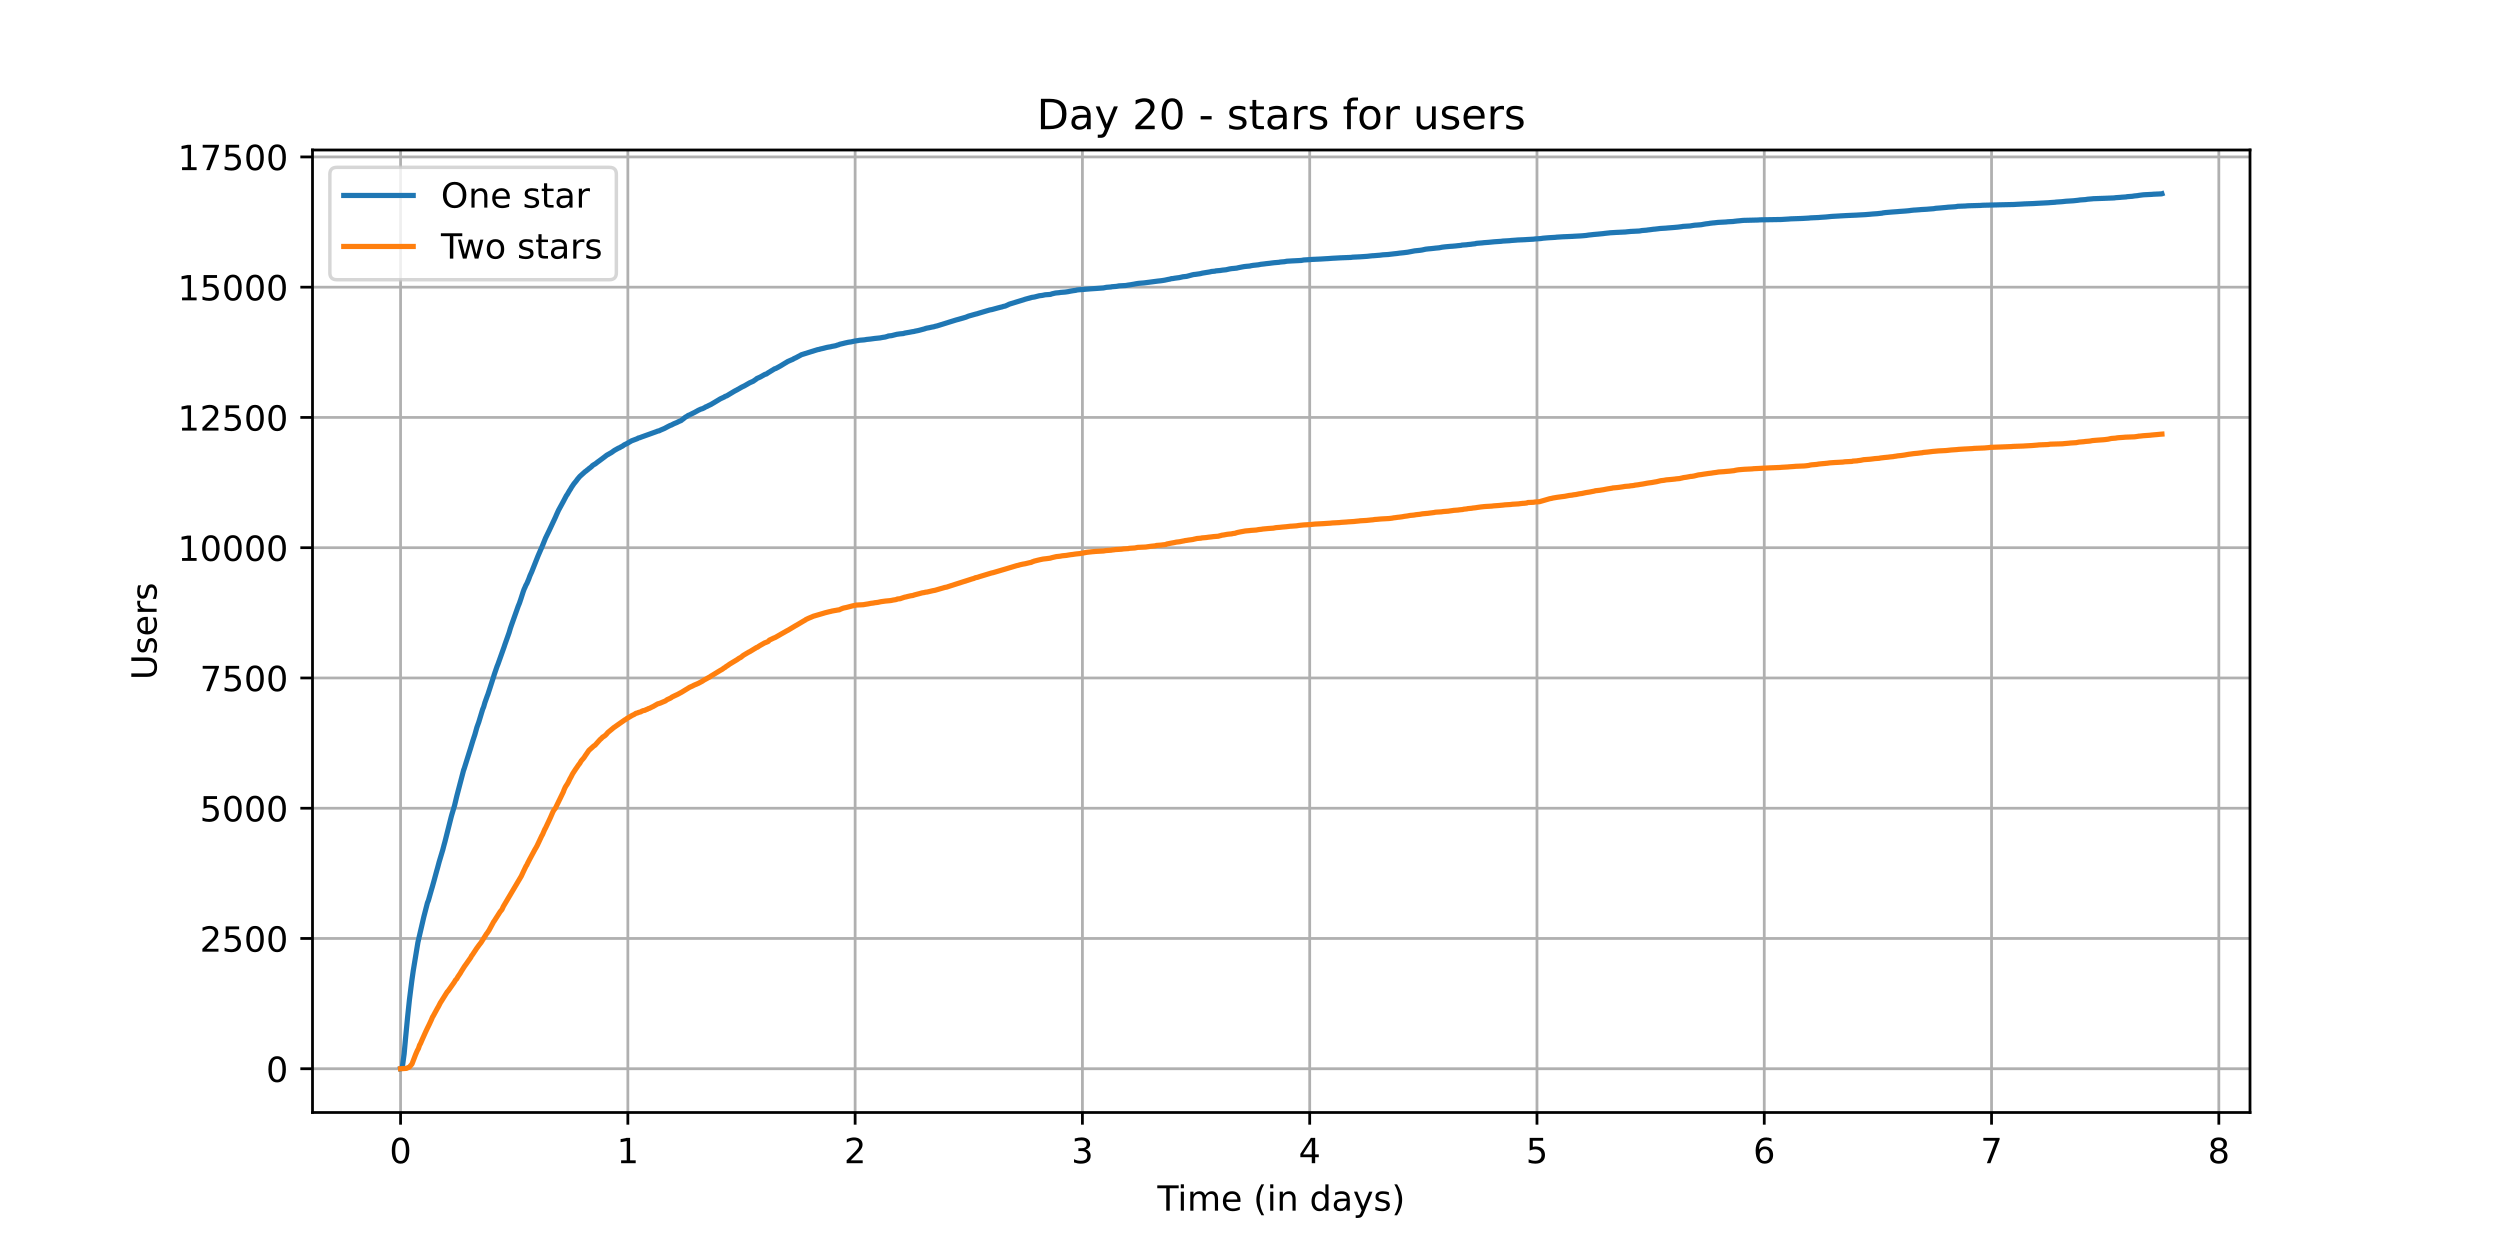 <?xml version="1.0" encoding="utf-8" standalone="no"?>
<!DOCTYPE svg PUBLIC "-//W3C//DTD SVG 1.1//EN"
  "http://www.w3.org/Graphics/SVG/1.1/DTD/svg11.dtd">
<!-- Created with matplotlib (https://matplotlib.org/) -->
<svg height="360pt" version="1.1" viewBox="0 0 720 360" width="720pt" xmlns="http://www.w3.org/2000/svg" xmlns:xlink="http://www.w3.org/1999/xlink">
 <defs>
  <style type="text/css">*{stroke-linecap:butt;stroke-linejoin:round;}</style>
 </defs>
 <g id="figure_1">
  <g id="patch_1">
   <path d="M 0 360 
L 720 360 
L 720 0 
L 0 0 
z
" style="fill:#ffffff;"/>
  </g>
  <g id="axes_1">
   <g id="patch_2">
    <path d="M 90 320.4 
L 648 320.4 
L 648 43.2 
L 90 43.2 
z
" style="fill:#ffffff;"/>
   </g>
   <g id="matplotlib.axis_1">
    <g id="xtick_1">
     <g id="line2d_1">
      <path clip-path="url(#p6bb3024d8e)" d="M 115.364 320.4 
L 115.364 43.2 
" style="fill:none;stroke:#b0b0b0;stroke-linecap:square;stroke-width:0.8;"/>
     </g>
     <g id="line2d_2">
      <defs>
       <path d="M 0 0 
L 0 3.5 
" id="md32c6b29f1" style="stroke:#000000;stroke-width:0.8;"/>
      </defs>
      <g>
       <use style="stroke:#000000;stroke-width:0.8;" x="115.364" xlink:href="#md32c6b29f1" y="320.4"/>
      </g>
     </g>
     <g id="text_1">
      <!-- 0 -->
      <g transform="translate(112.182 334.998)scale(0.1 -0.1)">
       <defs>
        <path d="M 31.781 66.406 
Q 24.172 66.406 20.328 58.906 
Q 16.5 51.422 16.5 36.375 
Q 16.5 21.391 20.328 13.891 
Q 24.172 6.391 31.781 6.391 
Q 39.453 6.391 43.281 13.891 
Q 47.125 21.391 47.125 36.375 
Q 47.125 51.422 43.281 58.906 
Q 39.453 66.406 31.781 66.406 
z
M 31.781 74.219 
Q 44.047 74.219 50.516 64.516 
Q 56.984 54.828 56.984 36.375 
Q 56.984 17.969 50.516 8.266 
Q 44.047 -1.422 31.781 -1.422 
Q 19.531 -1.422 13.062 8.266 
Q 6.594 17.969 6.594 36.375 
Q 6.594 54.828 13.062 64.516 
Q 19.531 74.219 31.781 74.219 
z
" id="DejaVuSans-48"/>
       </defs>
       <use xlink:href="#DejaVuSans-48"/>
      </g>
     </g>
    </g>
    <g id="xtick_2">
     <g id="line2d_3">
      <path clip-path="url(#p6bb3024d8e)" d="M 180.821 320.4 
L 180.821 43.2 
" style="fill:none;stroke:#b0b0b0;stroke-linecap:square;stroke-width:0.8;"/>
     </g>
     <g id="line2d_4">
      <g>
       <use style="stroke:#000000;stroke-width:0.8;" x="180.821" xlink:href="#md32c6b29f1" y="320.4"/>
      </g>
     </g>
     <g id="text_2">
      <!-- 1 -->
      <g transform="translate(177.64 334.998)scale(0.1 -0.1)">
       <defs>
        <path d="M 12.406 8.297 
L 28.516 8.297 
L 28.516 63.922 
L 10.984 60.406 
L 10.984 69.391 
L 28.422 72.906 
L 38.281 72.906 
L 38.281 8.297 
L 54.391 8.297 
L 54.391 0 
L 12.406 0 
z
" id="DejaVuSans-49"/>
       </defs>
       <use xlink:href="#DejaVuSans-49"/>
      </g>
     </g>
    </g>
    <g id="xtick_3">
     <g id="line2d_5">
      <path clip-path="url(#p6bb3024d8e)" d="M 246.278 320.4 
L 246.278 43.2 
" style="fill:none;stroke:#b0b0b0;stroke-linecap:square;stroke-width:0.8;"/>
     </g>
     <g id="line2d_6">
      <g>
       <use style="stroke:#000000;stroke-width:0.8;" x="246.278" xlink:href="#md32c6b29f1" y="320.4"/>
      </g>
     </g>
     <g id="text_3">
      <!-- 2 -->
      <g transform="translate(243.097 334.998)scale(0.1 -0.1)">
       <defs>
        <path d="M 19.188 8.297 
L 53.609 8.297 
L 53.609 0 
L 7.328 0 
L 7.328 8.297 
Q 12.938 14.109 22.625 23.891 
Q 32.328 33.688 34.812 36.531 
Q 39.547 41.844 41.422 45.531 
Q 43.312 49.219 43.312 52.781 
Q 43.312 58.594 39.234 62.25 
Q 35.156 65.922 28.609 65.922 
Q 23.969 65.922 18.812 64.312 
Q 13.672 62.703 7.812 59.422 
L 7.812 69.391 
Q 13.766 71.781 18.938 73 
Q 24.125 74.219 28.422 74.219 
Q 39.75 74.219 46.484 68.547 
Q 53.219 62.891 53.219 53.422 
Q 53.219 48.922 51.531 44.891 
Q 49.859 40.875 45.406 35.406 
Q 44.188 33.984 37.641 27.219 
Q 31.109 20.453 19.188 8.297 
z
" id="DejaVuSans-50"/>
       </defs>
       <use xlink:href="#DejaVuSans-50"/>
      </g>
     </g>
    </g>
    <g id="xtick_4">
     <g id="line2d_7">
      <path clip-path="url(#p6bb3024d8e)" d="M 311.735 320.4 
L 311.735 43.2 
" style="fill:none;stroke:#b0b0b0;stroke-linecap:square;stroke-width:0.8;"/>
     </g>
     <g id="line2d_8">
      <g>
       <use style="stroke:#000000;stroke-width:0.8;" x="311.735" xlink:href="#md32c6b29f1" y="320.4"/>
      </g>
     </g>
     <g id="text_4">
      <!-- 3 -->
      <g transform="translate(308.554 334.998)scale(0.1 -0.1)">
       <defs>
        <path d="M 40.578 39.312 
Q 47.656 37.797 51.625 33 
Q 55.609 28.219 55.609 21.188 
Q 55.609 10.406 48.188 4.484 
Q 40.766 -1.422 27.094 -1.422 
Q 22.516 -1.422 17.656 -0.516 
Q 12.797 0.391 7.625 2.203 
L 7.625 11.719 
Q 11.719 9.328 16.594 8.109 
Q 21.484 6.891 26.812 6.891 
Q 36.078 6.891 40.938 10.547 
Q 45.797 14.203 45.797 21.188 
Q 45.797 27.641 41.281 31.266 
Q 36.766 34.906 28.719 34.906 
L 20.219 34.906 
L 20.219 43.016 
L 29.109 43.016 
Q 36.375 43.016 40.234 45.922 
Q 44.094 48.828 44.094 54.297 
Q 44.094 59.906 40.109 62.906 
Q 36.141 65.922 28.719 65.922 
Q 24.656 65.922 20.016 65.031 
Q 15.375 64.156 9.812 62.312 
L 9.812 71.094 
Q 15.438 72.656 20.344 73.438 
Q 25.25 74.219 29.594 74.219 
Q 40.828 74.219 47.359 69.109 
Q 53.906 64.016 53.906 55.328 
Q 53.906 49.266 50.438 45.094 
Q 46.969 40.922 40.578 39.312 
z
" id="DejaVuSans-51"/>
       </defs>
       <use xlink:href="#DejaVuSans-51"/>
      </g>
     </g>
    </g>
    <g id="xtick_5">
     <g id="line2d_9">
      <path clip-path="url(#p6bb3024d8e)" d="M 377.192 320.4 
L 377.192 43.2 
" style="fill:none;stroke:#b0b0b0;stroke-linecap:square;stroke-width:0.8;"/>
     </g>
     <g id="line2d_10">
      <g>
       <use style="stroke:#000000;stroke-width:0.8;" x="377.192" xlink:href="#md32c6b29f1" y="320.4"/>
      </g>
     </g>
     <g id="text_5">
      <!-- 4 -->
      <g transform="translate(374.011 334.998)scale(0.1 -0.1)">
       <defs>
        <path d="M 37.797 64.312 
L 12.891 25.391 
L 37.797 25.391 
z
M 35.203 72.906 
L 47.609 72.906 
L 47.609 25.391 
L 58.016 25.391 
L 58.016 17.188 
L 47.609 17.188 
L 47.609 0 
L 37.797 0 
L 37.797 17.188 
L 4.891 17.188 
L 4.891 26.703 
z
" id="DejaVuSans-52"/>
       </defs>
       <use xlink:href="#DejaVuSans-52"/>
      </g>
     </g>
    </g>
    <g id="xtick_6">
     <g id="line2d_11">
      <path clip-path="url(#p6bb3024d8e)" d="M 442.65 320.4 
L 442.65 43.2 
" style="fill:none;stroke:#b0b0b0;stroke-linecap:square;stroke-width:0.8;"/>
     </g>
     <g id="line2d_12">
      <g>
       <use style="stroke:#000000;stroke-width:0.8;" x="442.65" xlink:href="#md32c6b29f1" y="320.4"/>
      </g>
     </g>
     <g id="text_6">
      <!-- 5 -->
      <g transform="translate(439.468 334.998)scale(0.1 -0.1)">
       <defs>
        <path d="M 10.797 72.906 
L 49.516 72.906 
L 49.516 64.594 
L 19.828 64.594 
L 19.828 46.734 
Q 21.969 47.469 24.109 47.828 
Q 26.266 48.188 28.422 48.188 
Q 40.625 48.188 47.75 41.5 
Q 54.891 34.812 54.891 23.391 
Q 54.891 11.625 47.562 5.094 
Q 40.234 -1.422 26.906 -1.422 
Q 22.312 -1.422 17.547 -0.641 
Q 12.797 0.141 7.719 1.703 
L 7.719 11.625 
Q 12.109 9.234 16.797 8.062 
Q 21.484 6.891 26.703 6.891 
Q 35.156 6.891 40.078 11.328 
Q 45.016 15.766 45.016 23.391 
Q 45.016 31 40.078 35.438 
Q 35.156 39.891 26.703 39.891 
Q 22.75 39.891 18.812 39.016 
Q 14.891 38.141 10.797 36.281 
z
" id="DejaVuSans-53"/>
       </defs>
       <use xlink:href="#DejaVuSans-53"/>
      </g>
     </g>
    </g>
    <g id="xtick_7">
     <g id="line2d_13">
      <path clip-path="url(#p6bb3024d8e)" d="M 508.107 320.4 
L 508.107 43.2 
" style="fill:none;stroke:#b0b0b0;stroke-linecap:square;stroke-width:0.8;"/>
     </g>
     <g id="line2d_14">
      <g>
       <use style="stroke:#000000;stroke-width:0.8;" x="508.107" xlink:href="#md32c6b29f1" y="320.4"/>
      </g>
     </g>
     <g id="text_7">
      <!-- 6 -->
      <g transform="translate(504.925 334.998)scale(0.1 -0.1)">
       <defs>
        <path d="M 33.016 40.375 
Q 26.375 40.375 22.484 35.828 
Q 18.609 31.297 18.609 23.391 
Q 18.609 15.531 22.484 10.953 
Q 26.375 6.391 33.016 6.391 
Q 39.656 6.391 43.531 10.953 
Q 47.406 15.531 47.406 23.391 
Q 47.406 31.297 43.531 35.828 
Q 39.656 40.375 33.016 40.375 
z
M 52.594 71.297 
L 52.594 62.312 
Q 48.875 64.062 45.094 64.984 
Q 41.312 65.922 37.594 65.922 
Q 27.828 65.922 22.672 59.328 
Q 17.531 52.734 16.797 39.406 
Q 19.672 43.656 24.016 45.922 
Q 28.375 48.188 33.594 48.188 
Q 44.578 48.188 50.953 41.516 
Q 57.328 34.859 57.328 23.391 
Q 57.328 12.156 50.688 5.359 
Q 44.047 -1.422 33.016 -1.422 
Q 20.359 -1.422 13.672 8.266 
Q 6.984 17.969 6.984 36.375 
Q 6.984 53.656 15.188 63.938 
Q 23.391 74.219 37.203 74.219 
Q 40.922 74.219 44.703 73.484 
Q 48.484 72.75 52.594 71.297 
z
" id="DejaVuSans-54"/>
       </defs>
       <use xlink:href="#DejaVuSans-54"/>
      </g>
     </g>
    </g>
    <g id="xtick_8">
     <g id="line2d_15">
      <path clip-path="url(#p6bb3024d8e)" d="M 573.564 320.4 
L 573.564 43.2 
" style="fill:none;stroke:#b0b0b0;stroke-linecap:square;stroke-width:0.8;"/>
     </g>
     <g id="line2d_16">
      <g>
       <use style="stroke:#000000;stroke-width:0.8;" x="573.564" xlink:href="#md32c6b29f1" y="320.4"/>
      </g>
     </g>
     <g id="text_8">
      <!-- 7 -->
      <g transform="translate(570.383 334.998)scale(0.1 -0.1)">
       <defs>
        <path d="M 8.203 72.906 
L 55.078 72.906 
L 55.078 68.703 
L 28.609 0 
L 18.312 0 
L 43.219 64.594 
L 8.203 64.594 
z
" id="DejaVuSans-55"/>
       </defs>
       <use xlink:href="#DejaVuSans-55"/>
      </g>
     </g>
    </g>
    <g id="xtick_9">
     <g id="line2d_17">
      <path clip-path="url(#p6bb3024d8e)" d="M 639.021 320.4 
L 639.021 43.2 
" style="fill:none;stroke:#b0b0b0;stroke-linecap:square;stroke-width:0.8;"/>
     </g>
     <g id="line2d_18">
      <g>
       <use style="stroke:#000000;stroke-width:0.8;" x="639.021" xlink:href="#md32c6b29f1" y="320.4"/>
      </g>
     </g>
     <g id="text_9">
      <!-- 8 -->
      <g transform="translate(635.84 334.998)scale(0.1 -0.1)">
       <defs>
        <path d="M 31.781 34.625 
Q 24.75 34.625 20.719 30.859 
Q 16.703 27.094 16.703 20.516 
Q 16.703 13.922 20.719 10.156 
Q 24.75 6.391 31.781 6.391 
Q 38.812 6.391 42.859 10.172 
Q 46.922 13.969 46.922 20.516 
Q 46.922 27.094 42.891 30.859 
Q 38.875 34.625 31.781 34.625 
z
M 21.922 38.812 
Q 15.578 40.375 12.031 44.719 
Q 8.5 49.078 8.5 55.328 
Q 8.5 64.062 14.719 69.141 
Q 20.953 74.219 31.781 74.219 
Q 42.672 74.219 48.875 69.141 
Q 55.078 64.062 55.078 55.328 
Q 55.078 49.078 51.531 44.719 
Q 48 40.375 41.703 38.812 
Q 48.828 37.156 52.797 32.312 
Q 56.781 27.484 56.781 20.516 
Q 56.781 9.906 50.312 4.234 
Q 43.844 -1.422 31.781 -1.422 
Q 19.734 -1.422 13.25 4.234 
Q 6.781 9.906 6.781 20.516 
Q 6.781 27.484 10.781 32.312 
Q 14.797 37.156 21.922 38.812 
z
M 18.312 54.391 
Q 18.312 48.734 21.844 45.562 
Q 25.391 42.391 31.781 42.391 
Q 38.141 42.391 41.719 45.562 
Q 45.312 48.734 45.312 54.391 
Q 45.312 60.062 41.719 63.234 
Q 38.141 66.406 31.781 66.406 
Q 25.391 66.406 21.844 63.234 
Q 18.312 60.062 18.312 54.391 
z
" id="DejaVuSans-56"/>
       </defs>
       <use xlink:href="#DejaVuSans-56"/>
      </g>
     </g>
    </g>
    <g id="text_10">
     <!-- Time (in days) -->
     <g transform="translate(333.327 348.677)scale(0.1 -0.1)">
      <defs>
       <path d="M -0.297 72.906 
L 61.375 72.906 
L 61.375 64.594 
L 35.5 64.594 
L 35.5 0 
L 25.594 0 
L 25.594 64.594 
L -0.297 64.594 
z
" id="DejaVuSans-84"/>
       <path d="M 9.422 54.688 
L 18.406 54.688 
L 18.406 0 
L 9.422 0 
z
M 9.422 75.984 
L 18.406 75.984 
L 18.406 64.594 
L 9.422 64.594 
z
" id="DejaVuSans-105"/>
       <path d="M 52 44.188 
Q 55.375 50.25 60.062 53.125 
Q 64.75 56 71.094 56 
Q 79.641 56 84.281 50.016 
Q 88.922 44.047 88.922 33.016 
L 88.922 0 
L 79.891 0 
L 79.891 32.719 
Q 79.891 40.578 77.094 44.375 
Q 74.312 48.188 68.609 48.188 
Q 61.625 48.188 57.562 43.547 
Q 53.516 38.922 53.516 30.906 
L 53.516 0 
L 44.484 0 
L 44.484 32.719 
Q 44.484 40.625 41.703 44.406 
Q 38.922 48.188 33.109 48.188 
Q 26.219 48.188 22.156 43.531 
Q 18.109 38.875 18.109 30.906 
L 18.109 0 
L 9.078 0 
L 9.078 54.688 
L 18.109 54.688 
L 18.109 46.188 
Q 21.188 51.219 25.484 53.609 
Q 29.781 56 35.688 56 
Q 41.656 56 45.828 52.969 
Q 50 49.953 52 44.188 
z
" id="DejaVuSans-109"/>
       <path d="M 56.203 29.594 
L 56.203 25.203 
L 14.891 25.203 
Q 15.484 15.922 20.484 11.062 
Q 25.484 6.203 34.422 6.203 
Q 39.594 6.203 44.453 7.469 
Q 49.312 8.734 54.109 11.281 
L 54.109 2.781 
Q 49.266 0.734 44.188 -0.344 
Q 39.109 -1.422 33.891 -1.422 
Q 20.797 -1.422 13.156 6.188 
Q 5.516 13.812 5.516 26.812 
Q 5.516 40.234 12.766 48.109 
Q 20.016 56 32.328 56 
Q 43.359 56 49.781 48.891 
Q 56.203 41.797 56.203 29.594 
z
M 47.219 32.234 
Q 47.125 39.594 43.094 43.984 
Q 39.062 48.391 32.422 48.391 
Q 24.906 48.391 20.391 44.141 
Q 15.875 39.891 15.188 32.172 
z
" id="DejaVuSans-101"/>
       <path id="DejaVuSans-32"/>
       <path d="M 31 75.875 
Q 24.469 64.656 21.281 53.656 
Q 18.109 42.672 18.109 31.391 
Q 18.109 20.125 21.312 9.062 
Q 24.516 -2 31 -13.188 
L 23.188 -13.188 
Q 15.875 -1.703 12.234 9.375 
Q 8.594 20.453 8.594 31.391 
Q 8.594 42.281 12.203 53.312 
Q 15.828 64.359 23.188 75.875 
z
" id="DejaVuSans-40"/>
       <path d="M 54.891 33.016 
L 54.891 0 
L 45.906 0 
L 45.906 32.719 
Q 45.906 40.484 42.875 44.328 
Q 39.844 48.188 33.797 48.188 
Q 26.516 48.188 22.312 43.547 
Q 18.109 38.922 18.109 30.906 
L 18.109 0 
L 9.078 0 
L 9.078 54.688 
L 18.109 54.688 
L 18.109 46.188 
Q 21.344 51.125 25.703 53.562 
Q 30.078 56 35.797 56 
Q 45.219 56 50.047 50.172 
Q 54.891 44.344 54.891 33.016 
z
" id="DejaVuSans-110"/>
       <path d="M 45.406 46.391 
L 45.406 75.984 
L 54.391 75.984 
L 54.391 0 
L 45.406 0 
L 45.406 8.203 
Q 42.578 3.328 38.25 0.953 
Q 33.938 -1.422 27.875 -1.422 
Q 17.969 -1.422 11.734 6.484 
Q 5.516 14.406 5.516 27.297 
Q 5.516 40.188 11.734 48.094 
Q 17.969 56 27.875 56 
Q 33.938 56 38.25 53.625 
Q 42.578 51.266 45.406 46.391 
z
M 14.797 27.297 
Q 14.797 17.391 18.875 11.75 
Q 22.953 6.109 30.078 6.109 
Q 37.203 6.109 41.297 11.75 
Q 45.406 17.391 45.406 27.297 
Q 45.406 37.203 41.297 42.844 
Q 37.203 48.484 30.078 48.484 
Q 22.953 48.484 18.875 42.844 
Q 14.797 37.203 14.797 27.297 
z
" id="DejaVuSans-100"/>
       <path d="M 34.281 27.484 
Q 23.391 27.484 19.188 25 
Q 14.984 22.516 14.984 16.5 
Q 14.984 11.719 18.141 8.906 
Q 21.297 6.109 26.703 6.109 
Q 34.188 6.109 38.703 11.406 
Q 43.219 16.703 43.219 25.484 
L 43.219 27.484 
z
M 52.203 31.203 
L 52.203 0 
L 43.219 0 
L 43.219 8.297 
Q 40.141 3.328 35.547 0.953 
Q 30.953 -1.422 24.312 -1.422 
Q 15.922 -1.422 10.953 3.297 
Q 6 8.016 6 15.922 
Q 6 25.141 12.172 29.828 
Q 18.359 34.516 30.609 34.516 
L 43.219 34.516 
L 43.219 35.406 
Q 43.219 41.609 39.141 45 
Q 35.062 48.391 27.688 48.391 
Q 23 48.391 18.547 47.266 
Q 14.109 46.141 10.016 43.891 
L 10.016 52.203 
Q 14.938 54.109 19.578 55.047 
Q 24.219 56 28.609 56 
Q 40.484 56 46.344 49.844 
Q 52.203 43.703 52.203 31.203 
z
" id="DejaVuSans-97"/>
       <path d="M 32.172 -5.078 
Q 28.375 -14.844 24.75 -17.812 
Q 21.141 -20.797 15.094 -20.797 
L 7.906 -20.797 
L 7.906 -13.281 
L 13.188 -13.281 
Q 16.891 -13.281 18.938 -11.516 
Q 21 -9.766 23.484 -3.219 
L 25.094 0.875 
L 2.984 54.688 
L 12.5 54.688 
L 29.594 11.922 
L 46.688 54.688 
L 56.203 54.688 
z
" id="DejaVuSans-121"/>
       <path d="M 44.281 53.078 
L 44.281 44.578 
Q 40.484 46.531 36.375 47.5 
Q 32.281 48.484 27.875 48.484 
Q 21.188 48.484 17.844 46.438 
Q 14.5 44.391 14.5 40.281 
Q 14.5 37.156 16.891 35.375 
Q 19.281 33.594 26.516 31.984 
L 29.594 31.297 
Q 39.156 29.25 43.188 25.516 
Q 47.219 21.781 47.219 15.094 
Q 47.219 7.469 41.188 3.016 
Q 35.156 -1.422 24.609 -1.422 
Q 20.219 -1.422 15.453 -0.562 
Q 10.688 0.297 5.422 2 
L 5.422 11.281 
Q 10.406 8.688 15.234 7.391 
Q 20.062 6.109 24.812 6.109 
Q 31.156 6.109 34.562 8.281 
Q 37.984 10.453 37.984 14.406 
Q 37.984 18.062 35.516 20.016 
Q 33.062 21.969 24.703 23.781 
L 21.578 24.516 
Q 13.234 26.266 9.516 29.906 
Q 5.812 33.547 5.812 39.891 
Q 5.812 47.609 11.281 51.797 
Q 16.75 56 26.812 56 
Q 31.781 56 36.172 55.266 
Q 40.578 54.547 44.281 53.078 
z
" id="DejaVuSans-115"/>
       <path d="M 8.016 75.875 
L 15.828 75.875 
Q 23.141 64.359 26.781 53.312 
Q 30.422 42.281 30.422 31.391 
Q 30.422 20.453 26.781 9.375 
Q 23.141 -1.703 15.828 -13.188 
L 8.016 -13.188 
Q 14.5 -2 17.703 9.062 
Q 20.906 20.125 20.906 31.391 
Q 20.906 42.672 17.703 53.656 
Q 14.5 64.656 8.016 75.875 
z
" id="DejaVuSans-41"/>
      </defs>
      <use xlink:href="#DejaVuSans-84"/>
      <use x="57.959" xlink:href="#DejaVuSans-105"/>
      <use x="85.742" xlink:href="#DejaVuSans-109"/>
      <use x="183.154" xlink:href="#DejaVuSans-101"/>
      <use x="244.678" xlink:href="#DejaVuSans-32"/>
      <use x="276.465" xlink:href="#DejaVuSans-40"/>
      <use x="315.479" xlink:href="#DejaVuSans-105"/>
      <use x="343.262" xlink:href="#DejaVuSans-110"/>
      <use x="406.641" xlink:href="#DejaVuSans-32"/>
      <use x="438.428" xlink:href="#DejaVuSans-100"/>
      <use x="501.904" xlink:href="#DejaVuSans-97"/>
      <use x="563.184" xlink:href="#DejaVuSans-121"/>
      <use x="622.363" xlink:href="#DejaVuSans-115"/>
      <use x="674.463" xlink:href="#DejaVuSans-41"/>
     </g>
    </g>
   </g>
   <g id="matplotlib.axis_2">
    <g id="ytick_1">
     <g id="line2d_19">
      <path clip-path="url(#p6bb3024d8e)" d="M 90 307.8 
L 648 307.8 
" style="fill:none;stroke:#b0b0b0;stroke-linecap:square;stroke-width:0.8;"/>
     </g>
     <g id="line2d_20">
      <defs>
       <path d="M 0 0 
L -3.5 0 
" id="m9524afa73c" style="stroke:#000000;stroke-width:0.8;"/>
      </defs>
      <g>
       <use style="stroke:#000000;stroke-width:0.8;" x="90" xlink:href="#m9524afa73c" y="307.8"/>
      </g>
     </g>
     <g id="text_11">
      <!-- 0 -->
      <g transform="translate(76.638 311.599)scale(0.1 -0.1)">
       <use xlink:href="#DejaVuSans-48"/>
      </g>
     </g>
    </g>
    <g id="ytick_2">
     <g id="line2d_21">
      <path clip-path="url(#p6bb3024d8e)" d="M 90 270.284 
L 648 270.284 
" style="fill:none;stroke:#b0b0b0;stroke-linecap:square;stroke-width:0.8;"/>
     </g>
     <g id="line2d_22">
      <g>
       <use style="stroke:#000000;stroke-width:0.8;" x="90" xlink:href="#m9524afa73c" y="270.284"/>
      </g>
     </g>
     <g id="text_12">
      <!-- 2500 -->
      <g transform="translate(57.55 274.084)scale(0.1 -0.1)">
       <use xlink:href="#DejaVuSans-50"/>
       <use x="63.623" xlink:href="#DejaVuSans-53"/>
       <use x="127.246" xlink:href="#DejaVuSans-48"/>
       <use x="190.869" xlink:href="#DejaVuSans-48"/>
      </g>
     </g>
    </g>
    <g id="ytick_3">
     <g id="line2d_23">
      <path clip-path="url(#p6bb3024d8e)" d="M 90 232.769 
L 648 232.769 
" style="fill:none;stroke:#b0b0b0;stroke-linecap:square;stroke-width:0.8;"/>
     </g>
     <g id="line2d_24">
      <g>
       <use style="stroke:#000000;stroke-width:0.8;" x="90" xlink:href="#m9524afa73c" y="232.769"/>
      </g>
     </g>
     <g id="text_13">
      <!-- 5000 -->
      <g transform="translate(57.55 236.568)scale(0.1 -0.1)">
       <use xlink:href="#DejaVuSans-53"/>
       <use x="63.623" xlink:href="#DejaVuSans-48"/>
       <use x="127.246" xlink:href="#DejaVuSans-48"/>
       <use x="190.869" xlink:href="#DejaVuSans-48"/>
      </g>
     </g>
    </g>
    <g id="ytick_4">
     <g id="line2d_25">
      <path clip-path="url(#p6bb3024d8e)" d="M 90 195.253 
L 648 195.253 
" style="fill:none;stroke:#b0b0b0;stroke-linecap:square;stroke-width:0.8;"/>
     </g>
     <g id="line2d_26">
      <g>
       <use style="stroke:#000000;stroke-width:0.8;" x="90" xlink:href="#m9524afa73c" y="195.253"/>
      </g>
     </g>
     <g id="text_14">
      <!-- 7500 -->
      <g transform="translate(57.55 199.052)scale(0.1 -0.1)">
       <use xlink:href="#DejaVuSans-55"/>
       <use x="63.623" xlink:href="#DejaVuSans-53"/>
       <use x="127.246" xlink:href="#DejaVuSans-48"/>
       <use x="190.869" xlink:href="#DejaVuSans-48"/>
      </g>
     </g>
    </g>
    <g id="ytick_5">
     <g id="line2d_27">
      <path clip-path="url(#p6bb3024d8e)" d="M 90 157.737 
L 648 157.737 
" style="fill:none;stroke:#b0b0b0;stroke-linecap:square;stroke-width:0.8;"/>
     </g>
     <g id="line2d_28">
      <g>
       <use style="stroke:#000000;stroke-width:0.8;" x="90" xlink:href="#m9524afa73c" y="157.737"/>
      </g>
     </g>
     <g id="text_15">
      <!-- 10000 -->
      <g transform="translate(51.188 161.537)scale(0.1 -0.1)">
       <use xlink:href="#DejaVuSans-49"/>
       <use x="63.623" xlink:href="#DejaVuSans-48"/>
       <use x="127.246" xlink:href="#DejaVuSans-48"/>
       <use x="190.869" xlink:href="#DejaVuSans-48"/>
       <use x="254.492" xlink:href="#DejaVuSans-48"/>
      </g>
     </g>
    </g>
    <g id="ytick_6">
     <g id="line2d_29">
      <path clip-path="url(#p6bb3024d8e)" d="M 90 120.222 
L 648 120.222 
" style="fill:none;stroke:#b0b0b0;stroke-linecap:square;stroke-width:0.8;"/>
     </g>
     <g id="line2d_30">
      <g>
       <use style="stroke:#000000;stroke-width:0.8;" x="90" xlink:href="#m9524afa73c" y="120.222"/>
      </g>
     </g>
     <g id="text_16">
      <!-- 12500 -->
      <g transform="translate(51.188 124.021)scale(0.1 -0.1)">
       <use xlink:href="#DejaVuSans-49"/>
       <use x="63.623" xlink:href="#DejaVuSans-50"/>
       <use x="127.246" xlink:href="#DejaVuSans-53"/>
       <use x="190.869" xlink:href="#DejaVuSans-48"/>
       <use x="254.492" xlink:href="#DejaVuSans-48"/>
      </g>
     </g>
    </g>
    <g id="ytick_7">
     <g id="line2d_31">
      <path clip-path="url(#p6bb3024d8e)" d="M 90 82.706 
L 648 82.706 
" style="fill:none;stroke:#b0b0b0;stroke-linecap:square;stroke-width:0.8;"/>
     </g>
     <g id="line2d_32">
      <g>
       <use style="stroke:#000000;stroke-width:0.8;" x="90" xlink:href="#m9524afa73c" y="82.706"/>
      </g>
     </g>
     <g id="text_17">
      <!-- 15000 -->
      <g transform="translate(51.188 86.505)scale(0.1 -0.1)">
       <use xlink:href="#DejaVuSans-49"/>
       <use x="63.623" xlink:href="#DejaVuSans-53"/>
       <use x="127.246" xlink:href="#DejaVuSans-48"/>
       <use x="190.869" xlink:href="#DejaVuSans-48"/>
       <use x="254.492" xlink:href="#DejaVuSans-48"/>
      </g>
     </g>
    </g>
    <g id="ytick_8">
     <g id="line2d_33">
      <path clip-path="url(#p6bb3024d8e)" d="M 90 45.191 
L 648 45.191 
" style="fill:none;stroke:#b0b0b0;stroke-linecap:square;stroke-width:0.8;"/>
     </g>
     <g id="line2d_34">
      <g>
       <use style="stroke:#000000;stroke-width:0.8;" x="90" xlink:href="#m9524afa73c" y="45.191"/>
      </g>
     </g>
     <g id="text_18">
      <!-- 17500 -->
      <g transform="translate(51.188 48.99)scale(0.1 -0.1)">
       <use xlink:href="#DejaVuSans-49"/>
       <use x="63.623" xlink:href="#DejaVuSans-55"/>
       <use x="127.246" xlink:href="#DejaVuSans-53"/>
       <use x="190.869" xlink:href="#DejaVuSans-48"/>
       <use x="254.492" xlink:href="#DejaVuSans-48"/>
      </g>
     </g>
    </g>
    <g id="text_19">
     <!-- Users -->
     <g transform="translate(45.108 195.801)rotate(-90)scale(0.1 -0.1)">
      <defs>
       <path d="M 8.688 72.906 
L 18.609 72.906 
L 18.609 28.609 
Q 18.609 16.891 22.844 11.734 
Q 27.094 6.594 36.625 6.594 
Q 46.094 6.594 50.344 11.734 
Q 54.594 16.891 54.594 28.609 
L 54.594 72.906 
L 64.5 72.906 
L 64.5 27.391 
Q 64.5 13.141 57.438 5.859 
Q 50.391 -1.422 36.625 -1.422 
Q 22.797 -1.422 15.734 5.859 
Q 8.688 13.141 8.688 27.391 
z
" id="DejaVuSans-85"/>
       <path d="M 41.109 46.297 
Q 39.594 47.172 37.812 47.578 
Q 36.031 48 33.891 48 
Q 26.266 48 22.188 43.047 
Q 18.109 38.094 18.109 28.812 
L 18.109 0 
L 9.078 0 
L 9.078 54.688 
L 18.109 54.688 
L 18.109 46.188 
Q 20.953 51.172 25.484 53.578 
Q 30.031 56 36.531 56 
Q 37.453 56 38.578 55.875 
Q 39.703 55.766 41.062 55.516 
z
" id="DejaVuSans-114"/>
      </defs>
      <use xlink:href="#DejaVuSans-85"/>
      <use x="73.193" xlink:href="#DejaVuSans-115"/>
      <use x="125.293" xlink:href="#DejaVuSans-101"/>
      <use x="186.816" xlink:href="#DejaVuSans-114"/>
      <use x="227.93" xlink:href="#DejaVuSans-115"/>
     </g>
    </g>
   </g>
   <g id="line2d_35">
    <path clip-path="url(#p6bb3024d8e)" d="M 115.364 307.8 
L 115.632 307.74 
L 115.857 307.44 
L 116.398 303.478 
L 116.758 299.472 
L 117.389 292.914 
L 117.929 287.827 
L 118.605 282.454 
L 119.01 279.603 
L 120.362 271.395 
L 122.074 263.997 
L 122.479 262.436 
L 123.109 259.99 
L 123.38 259.33 
L 124.236 256.314 
L 124.506 255.413 
L 125.047 253.477 
L 125.767 250.821 
L 125.993 250.041 
L 126.488 248.195 
L 126.668 247.595 
L 127.524 244.744 
L 127.885 243.348 
L 128.155 242.373 
L 128.515 240.947 
L 129.911 235.41 
L 130.092 234.735 
L 130.903 232.018 
L 131.443 229.752 
L 131.578 229.197 
L 133.561 221.634 
L 133.606 221.619 
L 135.543 215.437 
L 136.174 213.351 
L 136.759 211.565 
L 137.345 209.479 
L 137.886 207.978 
L 139.012 204.257 
L 139.282 203.627 
L 139.642 202.366 
L 140.363 200.34 
L 140.498 200.025 
L 141.174 197.939 
L 141.94 195.568 
L 142.075 195.163 
L 142.345 194.263 
L 143.156 191.907 
L 143.426 191.246 
L 145.183 186.309 
L 145.408 185.619 
L 146.624 182.198 
L 146.985 180.967 
L 147.21 180.307 
L 149.237 174.589 
L 149.598 173.719 
L 150.004 172.519 
L 150.679 170.418 
L 150.95 169.682 
L 151.175 169.202 
L 151.445 168.557 
L 151.761 168.002 
L 152.076 167.251 
L 152.256 166.831 
L 152.617 165.841 
L 152.932 165.136 
L 153.112 164.745 
L 154.914 160.198 
L 155.094 159.778 
L 155.861 158.008 
L 155.996 157.737 
L 156.491 156.507 
L 157.122 154.946 
L 158.204 152.725 
L 160.006 148.869 
L 160.231 148.329 
L 160.862 146.948 
L 162.258 144.382 
L 163.024 142.926 
L 163.204 142.596 
L 163.294 142.536 
L 164.015 141.291 
L 164.285 140.885 
L 164.6 140.33 
L 165.366 139.205 
L 165.501 139.07 
L 166.041 138.394 
L 166.267 138.064 
L 166.988 137.209 
L 167.258 136.969 
L 168.52 135.828 
L 168.835 135.618 
L 169.195 135.303 
L 169.42 135.153 
L 169.645 134.928 
L 169.826 134.823 
L 170.186 134.523 
L 170.367 134.388 
L 170.592 134.118 
L 170.907 133.908 
L 171.267 133.682 
L 171.448 133.592 
L 172.168 133.022 
L 172.303 132.932 
L 172.574 132.737 
L 174.06 131.627 
L 174.736 131.101 
L 175.952 130.411 
L 176.132 130.306 
L 176.402 130.111 
L 176.943 129.721 
L 178.115 129.061 
L 178.43 128.955 
L 178.7 128.775 
L 179.286 128.475 
L 179.781 128.115 
L 180.502 127.77 
L 181.898 126.96 
L 183.566 126.329 
L 183.791 126.164 
L 184.241 126.059 
L 184.692 125.879 
L 189.151 124.274 
L 189.376 124.168 
L 189.827 124.078 
L 190.142 123.913 
L 191.268 123.433 
L 191.493 123.328 
L 191.674 123.223 
L 192.574 122.743 
L 192.755 122.668 
L 192.98 122.533 
L 193.296 122.443 
L 194.106 122.023 
L 194.917 121.692 
L 195.506 121.392 
L 196.182 121.107 
L 196.407 120.897 
L 196.722 120.687 
L 197.398 120.132 
L 197.624 120.027 
L 197.984 119.802 
L 198.164 119.652 
L 198.39 119.562 
L 198.615 119.487 
L 199.156 119.201 
L 199.831 118.871 
L 200.012 118.781 
L 200.913 118.286 
L 201.047 118.196 
L 201.318 118.076 
L 201.858 117.821 
L 202.264 117.716 
L 202.894 117.416 
L 203.254 117.176 
L 203.57 117.071 
L 204.11 116.785 
L 204.786 116.47 
L 205.101 116.275 
L 205.462 116.065 
L 207.039 115.12 
L 207.173 115.03 
L 207.489 114.85 
L 208.164 114.534 
L 208.389 114.429 
L 208.57 114.354 
L 208.795 114.174 
L 209.155 114.054 
L 209.38 113.949 
L 211.498 112.674 
L 211.948 112.434 
L 212.218 112.299 
L 212.399 112.193 
L 213.66 111.473 
L 214.381 111.128 
L 215.912 110.243 
L 216.903 109.808 
L 217.354 109.492 
L 217.669 109.282 
L 217.984 109.012 
L 218.931 108.592 
L 220.238 107.857 
L 220.463 107.767 
L 220.688 107.737 
L 220.914 107.572 
L 221.049 107.467 
L 223.077 106.221 
L 223.438 106.116 
L 223.663 105.996 
L 224.655 105.456 
L 224.835 105.351 
L 226.863 104.12 
L 227.855 103.685 
L 228.305 103.505 
L 228.62 103.295 
L 229.252 103.01 
L 229.747 102.74 
L 230.829 102.154 
L 235.425 100.714 
L 235.965 100.609 
L 236.281 100.504 
L 236.777 100.399 
L 238.084 100.068 
L 238.625 99.963 
L 239.21 99.873 
L 239.571 99.768 
L 240.246 99.648 
L 240.697 99.558 
L 241.147 99.393 
L 241.553 99.288 
L 241.823 99.153 
L 242.859 98.913 
L 243.264 98.808 
L 244.345 98.568 
L 245.111 98.463 
L 246.238 98.208 
L 246.958 98.103 
L 247.634 97.983 
L 248.94 97.878 
L 249.616 97.757 
L 250.652 97.652 
L 251.193 97.577 
L 251.959 97.472 
L 252.409 97.427 
L 253.445 97.322 
L 254.211 97.172 
L 254.931 97.067 
L 255.292 96.962 
L 255.607 96.872 
L 255.833 96.767 
L 256.778 96.662 
L 258.265 96.287 
L 258.986 96.182 
L 259.211 96.152 
L 260.157 96.062 
L 260.563 95.927 
L 261.238 95.807 
L 261.869 95.702 
L 262.635 95.552 
L 263.311 95.447 
L 263.536 95.371 
L 264.256 95.236 
L 264.707 95.131 
L 266.283 94.711 
L 266.553 94.606 
L 266.868 94.516 
L 267.454 94.411 
L 267.68 94.366 
L 268.13 94.261 
L 268.31 94.216 
L 268.94 94.111 
L 269.346 93.976 
L 269.841 93.871 
L 275.427 92.13 
L 275.833 92.025 
L 278.131 91.365 
L 278.401 91.26 
L 278.897 91.05 
L 280.969 90.464 
L 281.42 90.359 
L 281.825 90.224 
L 285.069 89.264 
L 285.655 89.159 
L 287.412 88.679 
L 287.773 88.589 
L 288.089 88.499 
L 288.584 88.394 
L 288.945 88.259 
L 289.486 88.153 
L 290.296 87.793 
L 290.612 87.628 
L 290.928 87.523 
L 294.894 86.308 
L 295.163 86.203 
L 297.191 85.647 
L 297.913 85.542 
L 299.309 85.182 
L 300.165 85.077 
L 301.021 84.897 
L 302.508 84.792 
L 302.959 84.627 
L 303.995 84.387 
L 305.122 84.282 
L 305.393 84.222 
L 306.743 84.117 
L 306.969 84.087 
L 307.69 83.982 
L 307.96 83.922 
L 308.5 83.817 
L 309.131 83.712 
L 309.806 83.622 
L 310.167 83.517 
L 310.662 83.457 
L 312.149 83.351 
L 312.6 83.306 
L 313.906 83.201 
L 314.311 83.171 
L 315.888 83.066 
L 316.293 83.036 
L 317.779 82.931 
L 318.635 82.751 
L 319.987 82.646 
L 320.167 82.586 
L 321.518 82.481 
L 322.284 82.331 
L 324.221 82.226 
L 324.897 82.106 
L 325.663 82.001 
L 325.888 81.956 
L 326.519 81.851 
L 327.284 81.701 
L 328.006 81.596 
L 328.411 81.566 
L 329.481 81.476 
L 333.134 80.995 
L 333.359 80.965 
L 334.305 80.86 
L 334.845 80.785 
L 335.476 80.68 
L 336.377 80.485 
L 336.962 80.38 
L 337.367 80.245 
L 337.728 80.23 
L 338.314 80.125 
L 338.854 80.05 
L 339.665 79.945 
L 340.701 79.705 
L 341.737 79.6 
L 343.358 79.165 
L 343.809 79.06 
L 344.215 79.03 
L 344.935 78.925 
L 345.475 78.85 
L 345.926 78.76 
L 346.241 78.67 
L 346.871 78.564 
L 347.503 78.459 
L 348.088 78.369 
L 348.584 78.279 
L 348.899 78.189 
L 349.891 78.099 
L 350.206 78.009 
L 351.422 77.904 
L 352.053 77.799 
L 353.09 77.694 
L 354.126 77.454 
L 354.802 77.349 
L 355.207 77.319 
L 356.199 77.214 
L 356.47 77.139 
L 356.965 77.034 
L 357.731 76.884 
L 358.317 76.779 
L 358.813 76.719 
L 359.985 76.614 
L 360.3 76.524 
L 360.931 76.419 
L 361.382 76.374 
L 362.373 76.269 
L 363.14 76.118 
L 364.086 76.013 
L 364.626 75.938 
L 365.618 75.833 
L 366.159 75.758 
L 367.015 75.653 
L 367.421 75.623 
L 368.457 75.533 
L 368.637 75.473 
L 369.899 75.368 
L 370.62 75.233 
L 372.378 75.128 
L 372.738 75.113 
L 374.765 75.008 
L 375.486 74.873 
L 377.243 74.768 
L 377.693 74.723 
L 379.946 74.618 
L 380.306 74.603 
L 382.018 74.498 
L 382.378 74.483 
L 383.775 74.378 
L 384.135 74.363 
L 385.982 74.258 
L 386.342 74.243 
L 389.045 74.138 
L 389.585 74.063 
L 391.793 73.958 
L 392.198 73.928 
L 393.775 73.823 
L 394.27 73.762 
L 395.261 73.657 
L 395.622 73.642 
L 396.928 73.537 
L 397.334 73.507 
L 398.055 73.417 
L 398.28 73.387 
L 399.811 73.297 
L 400.036 73.267 
L 400.937 73.162 
L 401.433 73.102 
L 402.424 72.997 
L 403.009 72.907 
L 404.046 72.802 
L 404.541 72.742 
L 405.397 72.637 
L 406.118 72.502 
L 406.658 72.397 
L 407.424 72.247 
L 408.46 72.142 
L 408.91 72.097 
L 409.586 71.992 
L 410.577 71.767 
L 411.479 71.662 
L 411.884 71.632 
L 412.875 71.527 
L 413.37 71.467 
L 414.497 71.361 
L 415.308 71.196 
L 416.164 71.091 
L 416.614 71.046 
L 417.786 70.941 
L 418.147 70.926 
L 419.318 70.821 
L 419.814 70.761 
L 420.76 70.671 
L 421.075 70.581 
L 422.382 70.491 
L 422.608 70.446 
L 423.734 70.341 
L 423.96 70.296 
L 424.906 70.191 
L 425.131 70.101 
L 425.582 70.056 
L 426.889 69.951 
L 427.385 69.891 
L 428.782 69.786 
L 429.232 69.741 
L 430.313 69.636 
L 430.719 69.606 
L 432.296 69.501 
L 432.837 69.426 
L 434.73 69.321 
L 435.225 69.261 
L 436.712 69.156 
L 436.937 69.126 
L 439.28 69.021 
L 439.685 68.99 
L 441.621 68.885 
L 442.162 68.81 
L 443.604 68.72 
L 443.829 68.69 
L 444.415 68.6 
L 445.676 68.495 
L 446.082 68.465 
L 447.883 68.36 
L 448.379 68.3 
L 450.045 68.195 
L 450.406 68.18 
L 452.884 68.075 
L 453.289 68.045 
L 455.271 67.94 
L 455.677 67.91 
L 456.848 67.805 
L 457.48 67.7 
L 458.471 67.595 
L 458.966 67.535 
L 460.182 67.43 
L 460.633 67.385 
L 461.714 67.28 
L 462.255 67.205 
L 463.246 67.1 
L 463.741 67.04 
L 465.498 66.935 
L 465.858 66.92 
L 468.11 66.815 
L 468.606 66.755 
L 469.688 66.65 
L 470.048 66.635 
L 472.164 66.529 
L 472.886 66.394 
L 474.236 66.289 
L 474.462 66.244 
L 475.228 66.154 
L 475.453 66.124 
L 476.219 66.019 
L 476.624 65.989 
L 477.525 65.884 
L 478.066 65.809 
L 479.778 65.704 
L 480.228 65.659 
L 481.58 65.554 
L 481.985 65.524 
L 483.156 65.419 
L 483.653 65.359 
L 484.374 65.269 
L 484.644 65.209 
L 485.051 65.179 
L 486.763 65.074 
L 487.438 64.954 
L 488.16 64.849 
L 488.52 64.834 
L 489.826 64.729 
L 490.052 64.699 
L 490.592 64.594 
L 491.268 64.474 
L 492.17 64.369 
L 492.44 64.309 
L 493.342 64.204 
L 493.748 64.173 
L 494.649 64.068 
L 495.055 64.038 
L 497.081 63.933 
L 497.577 63.873 
L 499.244 63.783 
L 499.469 63.738 
L 500.415 63.633 
L 500.821 63.603 
L 501.766 63.498 
L 502.172 63.468 
L 506.361 63.363 
L 506.811 63.318 
L 513.073 63.213 
L 513.478 63.183 
L 515.19 63.078 
L 515.64 63.033 
L 518.703 62.928 
L 519.064 62.913 
L 520.911 62.808 
L 521.407 62.748 
L 523.794 62.643 
L 524.245 62.598 
L 525.867 62.493 
L 526.317 62.448 
L 527.354 62.343 
L 527.759 62.313 
L 529.651 62.208 
L 530.056 62.178 
L 531.948 62.073 
L 532.308 62.058 
L 534.741 61.953 
L 535.146 61.923 
L 537.128 61.818 
L 537.534 61.787 
L 538.796 61.682 
L 539.246 61.637 
L 540.733 61.532 
L 540.959 61.502 
L 541.995 61.397 
L 542.265 61.322 
L 543.032 61.217 
L 543.437 61.187 
L 544.653 61.082 
L 545.058 61.052 
L 546.501 60.947 
L 546.951 60.902 
L 548.437 60.797 
L 548.843 60.767 
L 549.97 60.662 
L 550.195 60.617 
L 551.141 60.512 
L 551.502 60.497 
L 552.943 60.392 
L 553.168 60.362 
L 555.015 60.257 
L 555.465 60.212 
L 556.862 60.107 
L 557.538 59.987 
L 558.934 59.882 
L 559.385 59.837 
L 560.556 59.732 
L 561.051 59.672 
L 562.718 59.567 
L 563.123 59.537 
L 563.619 59.462 
L 563.798 59.417 
L 566.141 59.326 
L 566.367 59.296 
L 566.772 59.266 
L 570.466 59.161 
L 570.917 59.116 
L 575.106 59.011 
L 575.467 58.996 
L 580.107 58.891 
L 580.513 58.861 
L 582.54 58.756 
L 582.945 58.726 
L 585.738 58.621 
L 586.143 58.591 
L 588.036 58.486 
L 588.396 58.471 
L 590.109 58.381 
L 590.334 58.351 
L 591.911 58.246 
L 592.136 58.201 
L 593.713 58.096 
L 594.164 58.051 
L 595.109 57.946 
L 595.47 57.931 
L 597.092 57.826 
L 597.543 57.781 
L 598.488 57.676 
L 599.074 57.586 
L 600.606 57.481 
L 601.237 57.376 
L 602.453 57.271 
L 602.904 57.226 
L 605.922 57.121 
L 606.283 57.106 
L 608.85 57.001 
L 609.391 56.925 
L 610.743 56.835 
L 610.968 56.805 
L 612.319 56.715 
L 612.634 56.64 
L 614.076 56.535 
L 614.707 56.43 
L 615.654 56.34 
L 615.833 56.295 
L 616.374 56.22 
L 617.185 56.115 
L 617.591 56.085 
L 619.753 55.98 
L 620.203 55.935 
L 622.546 55.83 
L 622.636 55.8 
L 622.636 55.8 
" style="fill:none;stroke:#1f77b4;stroke-linecap:square;stroke-width:1.5;"/>
   </g>
   <g id="line2d_36">
    <path clip-path="url(#p6bb3024d8e)" d="M 115.364 307.8 
L 117.028 307.695 
L 117.884 307.32 
L 118.65 306.434 
L 119.686 303.733 
L 120.181 302.578 
L 120.496 302.008 
L 120.857 300.957 
L 121.082 300.597 
L 121.488 299.637 
L 122.569 297.221 
L 123.109 296.08 
L 123.605 295.075 
L 123.965 294.294 
L 124.191 293.814 
L 124.596 292.854 
L 124.731 292.674 
L 126.038 290.273 
L 126.218 289.988 
L 126.848 288.757 
L 126.984 288.562 
L 128.83 285.606 
L 128.966 285.516 
L 129.326 285.021 
L 130.857 282.83 
L 131.173 282.274 
L 131.533 281.914 
L 131.848 281.344 
L 132.57 280.279 
L 132.839 279.798 
L 133.786 278.298 
L 134.192 277.742 
L 135.588 275.747 
L 135.813 275.281 
L 136.039 275.011 
L 137.255 273.166 
L 137.615 272.67 
L 137.975 272.175 
L 138.516 271.485 
L 140.183 268.844 
L 140.273 268.784 
L 140.723 268.093 
L 140.813 267.973 
L 141.94 265.903 
L 142.165 265.467 
L 142.255 265.377 
L 144.056 262.556 
L 144.552 261.956 
L 144.957 261.071 
L 145.408 260.305 
L 150.139 252.322 
L 150.77 250.956 
L 151.536 249.366 
L 151.67 249.231 
L 151.986 248.54 
L 152.121 248.285 
L 152.526 247.505 
L 154.103 244.579 
L 154.329 244.219 
L 154.689 243.558 
L 156.086 240.587 
L 156.176 240.512 
L 156.943 238.726 
L 156.987 238.726 
L 157.258 238.171 
L 158.519 235.485 
L 159.24 233.819 
L 159.51 233.339 
L 159.961 232.754 
L 162.258 228.027 
L 162.438 227.502 
L 162.798 226.706 
L 163.114 226.181 
L 163.294 225.941 
L 163.654 225.311 
L 164.15 224.29 
L 164.285 224.065 
L 164.6 223.48 
L 164.735 223.195 
L 164.961 222.775 
L 165.772 221.529 
L 166.177 220.959 
L 166.402 220.614 
L 166.763 220.103 
L 166.943 219.908 
L 167.393 219.128 
L 168.024 218.408 
L 168.249 218.108 
L 168.384 217.913 
L 168.61 217.537 
L 168.7 217.432 
L 169.601 216.112 
L 170.997 214.851 
L 171.358 214.626 
L 172.664 213.171 
L 172.934 212.885 
L 173.069 212.81 
L 173.61 212.24 
L 173.79 212.18 
L 174.06 211.97 
L 174.15 211.925 
L 174.33 211.775 
L 174.646 211.46 
L 175.051 210.965 
L 175.817 210.334 
L 176.718 209.584 
L 179.826 207.408 
L 180.051 207.258 
L 180.231 207.198 
L 180.502 206.958 
L 182.078 206.028 
L 182.71 205.727 
L 183.115 205.442 
L 183.566 205.337 
L 183.791 205.217 
L 184.151 205.112 
L 184.557 205.007 
L 184.827 204.827 
L 185.232 204.662 
L 185.728 204.572 
L 186.088 204.362 
L 186.404 204.287 
L 186.674 204.092 
L 187.034 204.002 
L 187.845 203.582 
L 188.07 203.492 
L 189.421 202.711 
L 189.782 202.621 
L 190.142 202.501 
L 190.323 202.426 
L 190.592 202.306 
L 191.629 201.871 
L 192.124 201.511 
L 192.98 201.121 
L 193.296 200.94 
L 193.521 200.76 
L 194.287 200.385 
L 195.191 199.965 
L 196.092 199.47 
L 196.272 199.38 
L 198.615 197.939 
L 199.516 197.534 
L 199.831 197.354 
L 201.138 196.799 
L 202.174 196.244 
L 202.354 196.138 
L 202.76 195.853 
L 202.939 195.763 
L 203.165 195.643 
L 204.291 195.013 
L 204.471 194.953 
L 204.696 194.743 
L 205.101 194.503 
L 207.489 193.047 
L 207.939 192.807 
L 208.525 192.372 
L 208.84 192.207 
L 209.065 191.997 
L 209.426 191.772 
L 209.831 191.502 
L 210.056 191.321 
L 212.218 190.016 
L 212.354 189.926 
L 212.849 189.581 
L 213.345 189.326 
L 214.11 188.71 
L 215.687 187.78 
L 215.912 187.69 
L 217.894 186.474 
L 218.165 186.399 
L 218.481 186.159 
L 218.841 185.934 
L 220.238 185.139 
L 220.553 185.034 
L 221.274 184.734 
L 221.544 184.374 
L 222.311 184.013 
L 222.897 183.728 
L 223.213 183.623 
L 224.52 182.873 
L 224.926 182.633 
L 226.097 181.973 
L 226.458 181.762 
L 226.728 181.612 
L 226.953 181.507 
L 229.071 180.232 
L 229.432 180.037 
L 229.657 179.902 
L 231.505 178.806 
L 231.865 178.611 
L 232.09 178.431 
L 232.812 178.086 
L 234.028 177.576 
L 234.208 177.486 
L 237.182 176.615 
L 237.498 176.51 
L 238.804 176.18 
L 239.3 176.075 
L 239.616 175.985 
L 240.336 175.85 
L 240.967 175.745 
L 241.147 175.7 
L 241.733 175.625 
L 241.958 175.505 
L 242.229 175.385 
L 242.634 175.22 
L 242.949 175.115 
L 243.76 174.95 
L 244.166 174.845 
L 245.607 174.469 
L 246.192 174.364 
L 246.553 174.259 
L 248.625 174.154 
L 249.301 174.034 
L 249.977 173.929 
L 250.787 173.764 
L 251.643 173.659 
L 251.824 173.599 
L 252.769 173.494 
L 253.715 173.284 
L 254.481 173.179 
L 255.022 173.104 
L 256.193 172.999 
L 256.734 172.924 
L 257.184 172.819 
L 257.769 172.729 
L 258.175 172.654 
L 258.4 172.519 
L 259.256 172.429 
L 259.661 172.279 
L 259.977 172.173 
L 260.202 172.098 
L 260.517 171.993 
L 261.058 171.888 
L 261.283 171.813 
L 262.274 171.588 
L 262.904 171.498 
L 263.355 171.333 
L 264.751 170.973 
L 265.022 170.898 
L 265.202 170.853 
L 265.562 170.748 
L 266.148 170.658 
L 266.553 170.553 
L 267.004 170.508 
L 267.454 170.403 
L 268.671 170.118 
L 269.255 170.013 
L 272.093 169.187 
L 272.679 169.082 
L 273.13 168.917 
L 280.068 166.696 
L 280.429 166.606 
L 280.924 166.381 
L 281.42 166.291 
L 281.69 166.216 
L 281.961 166.111 
L 285.52 165.031 
L 286.015 164.925 
L 289.125 164.01 
L 289.486 163.905 
L 292.82 162.9 
L 293.316 162.795 
L 293.676 162.675 
L 294.623 162.464 
L 295.253 162.359 
L 296.56 162.044 
L 297.011 161.969 
L 297.236 161.819 
L 297.552 161.729 
L 297.823 161.609 
L 299.084 161.294 
L 299.535 161.189 
L 300.391 161.009 
L 301.292 160.904 
L 301.787 160.844 
L 302.464 160.754 
L 302.779 160.649 
L 303.184 160.544 
L 304.22 160.304 
L 305.257 160.198 
L 305.978 160.063 
L 307.104 159.958 
L 307.78 159.838 
L 308.456 159.733 
L 308.906 159.688 
L 309.581 159.583 
L 310.077 159.523 
L 311.113 159.418 
L 311.383 159.358 
L 312.014 159.253 
L 312.554 159.148 
L 313.185 159.043 
L 314.221 158.938 
L 314.446 158.908 
L 315.663 158.803 
L 316.023 158.788 
L 317.825 158.683 
L 318.501 158.563 
L 320.032 158.458 
L 320.212 158.413 
L 320.978 158.323 
L 321.203 158.278 
L 323.005 158.173 
L 323.591 158.083 
L 324.987 157.993 
L 325.212 157.918 
L 326.834 157.813 
L 327.645 157.647 
L 329.988 157.542 
L 330.574 157.452 
L 331.34 157.347 
L 331.835 157.287 
L 332.728 157.197 
L 333.044 157.092 
L 334.395 156.987 
L 334.935 156.912 
L 335.791 156.822 
L 336.016 156.672 
L 336.512 156.582 
L 336.782 156.522 
L 337.323 156.417 
L 337.998 156.297 
L 338.448 156.207 
L 338.764 156.132 
L 339.71 156.027 
L 340.566 155.847 
L 341.061 155.757 
L 341.242 155.697 
L 341.737 155.637 
L 342.367 155.532 
L 342.863 155.472 
L 343.583 155.366 
L 343.899 155.276 
L 344.394 155.171 
L 344.665 155.096 
L 345.881 154.991 
L 346.151 154.916 
L 347.412 154.811 
L 347.998 154.721 
L 348.944 154.616 
L 349.484 154.541 
L 350.881 154.436 
L 351.242 154.316 
L 351.603 154.241 
L 351.828 154.151 
L 352.594 154.046 
L 352.864 153.986 
L 353.451 153.881 
L 353.946 153.821 
L 354.757 153.746 
L 354.982 153.671 
L 355.704 153.581 
L 356.109 153.431 
L 356.514 153.326 
L 357.326 153.161 
L 357.911 153.056 
L 358.633 152.92 
L 359.805 152.815 
L 360.3 152.755 
L 361.787 152.65 
L 362.508 152.515 
L 363.365 152.425 
L 363.635 152.365 
L 364.762 152.26 
L 365.212 152.215 
L 366.7 152.11 
L 367.466 151.96 
L 368.772 151.855 
L 369.269 151.795 
L 370.485 151.69 
L 370.71 151.66 
L 371.612 151.555 
L 371.972 151.54 
L 373.414 151.435 
L 374.045 151.33 
L 375.035 151.225 
L 375.486 151.18 
L 377.288 151.075 
L 377.739 151.03 
L 378.774 150.925 
L 379.135 150.91 
L 381.162 150.805 
L 381.568 150.775 
L 383.189 150.67 
L 383.684 150.61 
L 385.757 150.504 
L 386.252 150.444 
L 387.829 150.339 
L 388.279 150.294 
L 389.991 150.189 
L 390.487 150.129 
L 391.432 150.039 
L 391.658 149.994 
L 393.504 149.889 
L 393.955 149.844 
L 394.946 149.739 
L 395.351 149.709 
L 395.983 149.604 
L 396.342 149.589 
L 397.469 149.484 
L 397.874 149.454 
L 399.811 149.349 
L 400.217 149.319 
L 401.027 149.214 
L 401.343 149.139 
L 401.793 149.094 
L 402.514 148.989 
L 402.965 148.944 
L 403.775 148.839 
L 404.496 148.704 
L 405.307 148.599 
L 406.072 148.449 
L 407.199 148.344 
L 407.875 148.224 
L 408.91 148.118 
L 409.632 147.983 
L 410.757 147.878 
L 411.163 147.848 
L 411.929 147.743 
L 412.424 147.683 
L 413.1 147.593 
L 413.37 147.518 
L 415.083 147.413 
L 415.668 147.323 
L 417.111 147.218 
L 417.696 147.128 
L 418.372 147.038 
L 418.598 146.993 
L 419.994 146.888 
L 420.219 146.843 
L 421.256 146.738 
L 421.571 146.648 
L 422.472 146.558 
L 422.698 146.483 
L 423.87 146.378 
L 424.14 146.318 
L 424.997 146.228 
L 425.222 146.183 
L 425.943 146.078 
L 426.484 146.003 
L 427.43 145.898 
L 427.835 145.868 
L 429.638 145.762 
L 430.179 145.687 
L 431.665 145.582 
L 432.116 145.537 
L 433.062 145.447 
L 433.288 145.402 
L 435.045 145.297 
L 435.586 145.222 
L 437.387 145.117 
L 437.613 145.072 
L 438.558 144.967 
L 438.919 144.952 
L 439.73 144.862 
L 440 144.727 
L 441.757 144.652 
L 441.937 144.592 
L 443.378 144.487 
L 446.307 143.632 
L 446.892 143.527 
L 447.207 143.437 
L 447.838 143.331 
L 448.469 143.226 
L 449.235 143.121 
L 449.776 143.046 
L 450.631 142.941 
L 451.397 142.791 
L 451.848 142.701 
L 452.073 142.671 
L 452.884 142.581 
L 453.064 142.521 
L 453.92 142.416 
L 454.821 142.221 
L 455.632 142.116 
L 456.623 141.891 
L 457.299 141.786 
L 457.885 141.696 
L 458.38 141.591 
L 459.146 141.441 
L 459.462 141.336 
L 459.912 141.291 
L 460.858 141.186 
L 461.084 141.141 
L 461.804 141.036 
L 462.615 140.87 
L 463.2 140.765 
L 463.786 140.675 
L 464.327 140.585 
L 464.552 140.51 
L 464.913 140.495 
L 466.038 140.39 
L 466.579 140.315 
L 467.3 140.21 
L 467.976 140.09 
L 469.327 139.985 
L 469.552 139.91 
L 469.913 139.895 
L 470.589 139.805 
L 470.858 139.73 
L 471.714 139.625 
L 472.39 139.505 
L 473.111 139.4 
L 473.831 139.265 
L 474.372 139.16 
L 474.958 139.07 
L 475.768 138.965 
L 476.489 138.83 
L 477.12 138.725 
L 478.291 138.439 
L 479.192 138.334 
L 479.913 138.199 
L 481.175 138.094 
L 481.625 138.049 
L 482.481 137.959 
L 482.706 137.914 
L 483.742 137.824 
L 484.013 137.749 
L 484.51 137.644 
L 484.825 137.554 
L 485.636 137.449 
L 486.357 137.314 
L 486.898 137.209 
L 487.258 137.194 
L 487.889 137.089 
L 489.151 136.774 
L 490.007 136.669 
L 490.638 136.564 
L 491.358 136.459 
L 491.944 136.369 
L 492.846 136.264 
L 493.477 136.158 
L 494.288 136.053 
L 494.965 135.933 
L 496.586 135.828 
L 496.811 135.798 
L 498.118 135.693 
L 498.613 135.633 
L 499.424 135.543 
L 499.694 135.468 
L 500.235 135.363 
L 500.775 135.288 
L 501.991 135.183 
L 502.397 135.153 
L 504.56 135.048 
L 505.055 134.988 
L 507.172 134.883 
L 507.577 134.853 
L 509.649 134.748 
L 510.01 134.733 
L 512.668 134.628 
L 513.118 134.583 
L 514.965 134.478 
L 515.19 134.448 
L 516.677 134.343 
L 517.127 134.298 
L 519.65 134.193 
L 520.1 134.148 
L 520.956 134.043 
L 521.316 133.938 
L 521.857 133.863 
L 523.163 133.757 
L 523.839 133.637 
L 524.92 133.532 
L 525.326 133.502 
L 526.362 133.397 
L 526.948 133.307 
L 528.435 133.202 
L 528.795 133.187 
L 530.732 133.082 
L 531.318 132.992 
L 533.39 132.887 
L 533.615 132.797 
L 534.831 132.722 
L 535.011 132.677 
L 535.867 132.572 
L 536.723 132.392 
L 538.165 132.287 
L 538.57 132.257 
L 539.427 132.152 
L 539.968 132.077 
L 541.229 131.987 
L 541.5 131.912 
L 542.401 131.807 
L 542.626 131.777 
L 543.752 131.672 
L 544.292 131.597 
L 545.239 131.507 
L 545.509 131.447 
L 546.186 131.356 
L 546.455 131.296 
L 547.492 131.191 
L 547.717 131.161 
L 548.483 131.056 
L 549.204 130.921 
L 549.835 130.816 
L 550.33 130.756 
L 550.961 130.666 
L 551.187 130.636 
L 552.357 130.531 
L 552.898 130.456 
L 553.664 130.381 
L 553.889 130.306 
L 555.105 130.201 
L 555.6 130.141 
L 556.322 130.051 
L 556.547 130.021 
L 557.763 129.916 
L 558.213 129.871 
L 560.241 129.766 
L 560.646 129.736 
L 561.591 129.631 
L 562.042 129.586 
L 563.573 129.481 
L 564.069 129.421 
L 565.736 129.316 
L 566.096 129.301 
L 568.033 129.196 
L 568.529 129.136 
L 571.142 129.031 
L 571.502 129.016 
L 572.718 128.91 
L 573.259 128.835 
L 576.278 128.73 
L 576.638 128.715 
L 579.296 128.61 
L 579.747 128.565 
L 582.72 128.46 
L 583.126 128.43 
L 585.062 128.325 
L 585.468 128.295 
L 586.73 128.19 
L 587.225 128.13 
L 589.838 128.025 
L 590.468 127.92 
L 594.028 127.815 
L 594.524 127.755 
L 595.785 127.65 
L 596.281 127.59 
L 597.948 127.485 
L 598.759 127.32 
L 600.066 127.215 
L 600.606 127.14 
L 601.867 127.035 
L 602.633 126.885 
L 603.895 126.78 
L 604.3 126.75 
L 605.787 126.645 
L 606.237 126.6 
L 607.093 126.494 
L 608.04 126.284 
L 609.346 126.179 
L 609.616 126.119 
L 610.112 126.059 
L 611.599 125.954 
L 612.049 125.909 
L 614.752 125.804 
L 615.293 125.729 
L 615.788 125.654 
L 615.969 125.609 
L 616.329 125.594 
L 617.23 125.489 
L 617.635 125.459 
L 619.167 125.354 
L 619.663 125.294 
L 620.789 125.189 
L 621.195 125.159 
L 622.23 125.054 
L 622.636 125.024 
L 622.636 125.024 
" style="fill:none;stroke:#ff7f0e;stroke-linecap:square;stroke-width:1.5;"/>
   </g>
   <g id="patch_3">
    <path d="M 90 320.4 
L 90 43.2 
" style="fill:none;stroke:#000000;stroke-linecap:square;stroke-linejoin:miter;stroke-width:0.8;"/>
   </g>
   <g id="patch_4">
    <path d="M 648 320.4 
L 648 43.2 
" style="fill:none;stroke:#000000;stroke-linecap:square;stroke-linejoin:miter;stroke-width:0.8;"/>
   </g>
   <g id="patch_5">
    <path d="M 90 320.4 
L 648 320.4 
" style="fill:none;stroke:#000000;stroke-linecap:square;stroke-linejoin:miter;stroke-width:0.8;"/>
   </g>
   <g id="patch_6">
    <path d="M 90 43.2 
L 648 43.2 
" style="fill:none;stroke:#000000;stroke-linecap:square;stroke-linejoin:miter;stroke-width:0.8;"/>
   </g>
   <g id="text_20">
    <!-- Day 20 - stars for users -->
    <g transform="translate(298.609 37.2)scale(0.12 -0.12)">
     <defs>
      <path d="M 19.672 64.797 
L 19.672 8.109 
L 31.594 8.109 
Q 46.688 8.109 53.688 14.938 
Q 60.688 21.781 60.688 36.531 
Q 60.688 51.172 53.688 57.984 
Q 46.688 64.797 31.594 64.797 
z
M 9.812 72.906 
L 30.078 72.906 
Q 51.266 72.906 61.172 64.094 
Q 71.094 55.281 71.094 36.531 
Q 71.094 17.672 61.125 8.828 
Q 51.172 0 30.078 0 
L 9.812 0 
z
" id="DejaVuSans-68"/>
      <path d="M 4.891 31.391 
L 31.203 31.391 
L 31.203 23.391 
L 4.891 23.391 
z
" id="DejaVuSans-45"/>
      <path d="M 18.312 70.219 
L 18.312 54.688 
L 36.812 54.688 
L 36.812 47.703 
L 18.312 47.703 
L 18.312 18.016 
Q 18.312 11.328 20.141 9.422 
Q 21.969 7.516 27.594 7.516 
L 36.812 7.516 
L 36.812 0 
L 27.594 0 
Q 17.188 0 13.234 3.875 
Q 9.281 7.766 9.281 18.016 
L 9.281 47.703 
L 2.688 47.703 
L 2.688 54.688 
L 9.281 54.688 
L 9.281 70.219 
z
" id="DejaVuSans-116"/>
      <path d="M 37.109 75.984 
L 37.109 68.5 
L 28.516 68.5 
Q 23.688 68.5 21.797 66.547 
Q 19.922 64.594 19.922 59.516 
L 19.922 54.688 
L 34.719 54.688 
L 34.719 47.703 
L 19.922 47.703 
L 19.922 0 
L 10.891 0 
L 10.891 47.703 
L 2.297 47.703 
L 2.297 54.688 
L 10.891 54.688 
L 10.891 58.5 
Q 10.891 67.625 15.141 71.797 
Q 19.391 75.984 28.609 75.984 
z
" id="DejaVuSans-102"/>
      <path d="M 30.609 48.391 
Q 23.391 48.391 19.188 42.75 
Q 14.984 37.109 14.984 27.297 
Q 14.984 17.484 19.156 11.844 
Q 23.344 6.203 30.609 6.203 
Q 37.797 6.203 41.984 11.859 
Q 46.188 17.531 46.188 27.297 
Q 46.188 37.016 41.984 42.703 
Q 37.797 48.391 30.609 48.391 
z
M 30.609 56 
Q 42.328 56 49.016 48.375 
Q 55.719 40.766 55.719 27.297 
Q 55.719 13.875 49.016 6.219 
Q 42.328 -1.422 30.609 -1.422 
Q 18.844 -1.422 12.172 6.219 
Q 5.516 13.875 5.516 27.297 
Q 5.516 40.766 12.172 48.375 
Q 18.844 56 30.609 56 
z
" id="DejaVuSans-111"/>
      <path d="M 8.5 21.578 
L 8.5 54.688 
L 17.484 54.688 
L 17.484 21.922 
Q 17.484 14.156 20.5 10.266 
Q 23.531 6.391 29.594 6.391 
Q 36.859 6.391 41.078 11.031 
Q 45.312 15.672 45.312 23.688 
L 45.312 54.688 
L 54.297 54.688 
L 54.297 0 
L 45.312 0 
L 45.312 8.406 
Q 42.047 3.422 37.719 1 
Q 33.406 -1.422 27.688 -1.422 
Q 18.266 -1.422 13.375 4.438 
Q 8.5 10.297 8.5 21.578 
z
M 31.109 56 
z
" id="DejaVuSans-117"/>
     </defs>
     <use xlink:href="#DejaVuSans-68"/>
     <use x="77.002" xlink:href="#DejaVuSans-97"/>
     <use x="138.281" xlink:href="#DejaVuSans-121"/>
     <use x="197.461" xlink:href="#DejaVuSans-32"/>
     <use x="229.248" xlink:href="#DejaVuSans-50"/>
     <use x="292.871" xlink:href="#DejaVuSans-48"/>
     <use x="356.494" xlink:href="#DejaVuSans-32"/>
     <use x="388.281" xlink:href="#DejaVuSans-45"/>
     <use x="424.365" xlink:href="#DejaVuSans-32"/>
     <use x="456.152" xlink:href="#DejaVuSans-115"/>
     <use x="508.252" xlink:href="#DejaVuSans-116"/>
     <use x="547.461" xlink:href="#DejaVuSans-97"/>
     <use x="608.74" xlink:href="#DejaVuSans-114"/>
     <use x="649.854" xlink:href="#DejaVuSans-115"/>
     <use x="701.953" xlink:href="#DejaVuSans-32"/>
     <use x="733.74" xlink:href="#DejaVuSans-102"/>
     <use x="768.945" xlink:href="#DejaVuSans-111"/>
     <use x="830.127" xlink:href="#DejaVuSans-114"/>
     <use x="871.24" xlink:href="#DejaVuSans-32"/>
     <use x="903.027" xlink:href="#DejaVuSans-117"/>
     <use x="966.406" xlink:href="#DejaVuSans-115"/>
     <use x="1018.506" xlink:href="#DejaVuSans-101"/>
     <use x="1080.029" xlink:href="#DejaVuSans-114"/>
     <use x="1121.143" xlink:href="#DejaVuSans-115"/>
    </g>
   </g>
   <g id="legend_1">
    <g id="patch_7">
     <path d="M 97 80.556 
L 175.511 80.556 
Q 177.511 80.556 177.511 78.556 
L 177.511 50.2 
Q 177.511 48.2 175.511 48.2 
L 97 48.2 
Q 95 48.2 95 50.2 
L 95 78.556 
Q 95 80.556 97 80.556 
z
" style="fill:#ffffff;opacity:0.8;stroke:#cccccc;stroke-linejoin:miter;"/>
    </g>
    <g id="line2d_37">
     <path d="M 99 56.298 
L 119 56.298 
" style="fill:none;stroke:#1f77b4;stroke-linecap:square;stroke-width:1.5;"/>
    </g>
    <g id="line2d_38"/>
    <g id="text_21">
     <!-- One star -->
     <g transform="translate(127 59.798)scale(0.1 -0.1)">
      <defs>
       <path d="M 39.406 66.219 
Q 28.656 66.219 22.328 58.203 
Q 16.016 50.203 16.016 36.375 
Q 16.016 22.609 22.328 14.594 
Q 28.656 6.594 39.406 6.594 
Q 50.141 6.594 56.422 14.594 
Q 62.703 22.609 62.703 36.375 
Q 62.703 50.203 56.422 58.203 
Q 50.141 66.219 39.406 66.219 
z
M 39.406 74.219 
Q 54.734 74.219 63.906 63.938 
Q 73.094 53.656 73.094 36.375 
Q 73.094 19.141 63.906 8.859 
Q 54.734 -1.422 39.406 -1.422 
Q 24.031 -1.422 14.812 8.828 
Q 5.609 19.094 5.609 36.375 
Q 5.609 53.656 14.812 63.938 
Q 24.031 74.219 39.406 74.219 
z
" id="DejaVuSans-79"/>
      </defs>
      <use xlink:href="#DejaVuSans-79"/>
      <use x="78.711" xlink:href="#DejaVuSans-110"/>
      <use x="142.09" xlink:href="#DejaVuSans-101"/>
      <use x="203.613" xlink:href="#DejaVuSans-32"/>
      <use x="235.4" xlink:href="#DejaVuSans-115"/>
      <use x="287.5" xlink:href="#DejaVuSans-116"/>
      <use x="326.709" xlink:href="#DejaVuSans-97"/>
      <use x="387.988" xlink:href="#DejaVuSans-114"/>
     </g>
    </g>
    <g id="line2d_39">
     <path d="M 99 70.977 
L 119 70.977 
" style="fill:none;stroke:#ff7f0e;stroke-linecap:square;stroke-width:1.5;"/>
    </g>
    <g id="line2d_40"/>
    <g id="text_22">
     <!-- Two stars -->
     <g transform="translate(127 74.477)scale(0.1 -0.1)">
      <defs>
       <path d="M 4.203 54.688 
L 13.188 54.688 
L 24.422 12.016 
L 35.594 54.688 
L 46.188 54.688 
L 57.422 12.016 
L 68.609 54.688 
L 77.594 54.688 
L 63.281 0 
L 52.688 0 
L 40.922 44.828 
L 29.109 0 
L 18.5 0 
z
" id="DejaVuSans-119"/>
      </defs>
      <use xlink:href="#DejaVuSans-84"/>
      <use x="44.584" xlink:href="#DejaVuSans-119"/>
      <use x="126.371" xlink:href="#DejaVuSans-111"/>
      <use x="187.553" xlink:href="#DejaVuSans-32"/>
      <use x="219.34" xlink:href="#DejaVuSans-115"/>
      <use x="271.439" xlink:href="#DejaVuSans-116"/>
      <use x="310.648" xlink:href="#DejaVuSans-97"/>
      <use x="371.928" xlink:href="#DejaVuSans-114"/>
      <use x="413.041" xlink:href="#DejaVuSans-115"/>
     </g>
    </g>
   </g>
  </g>
 </g>
 <defs>
  <clipPath id="p6bb3024d8e">
   <rect height="277.2" width="558" x="90" y="43.2"/>
  </clipPath>
 </defs>
</svg>
